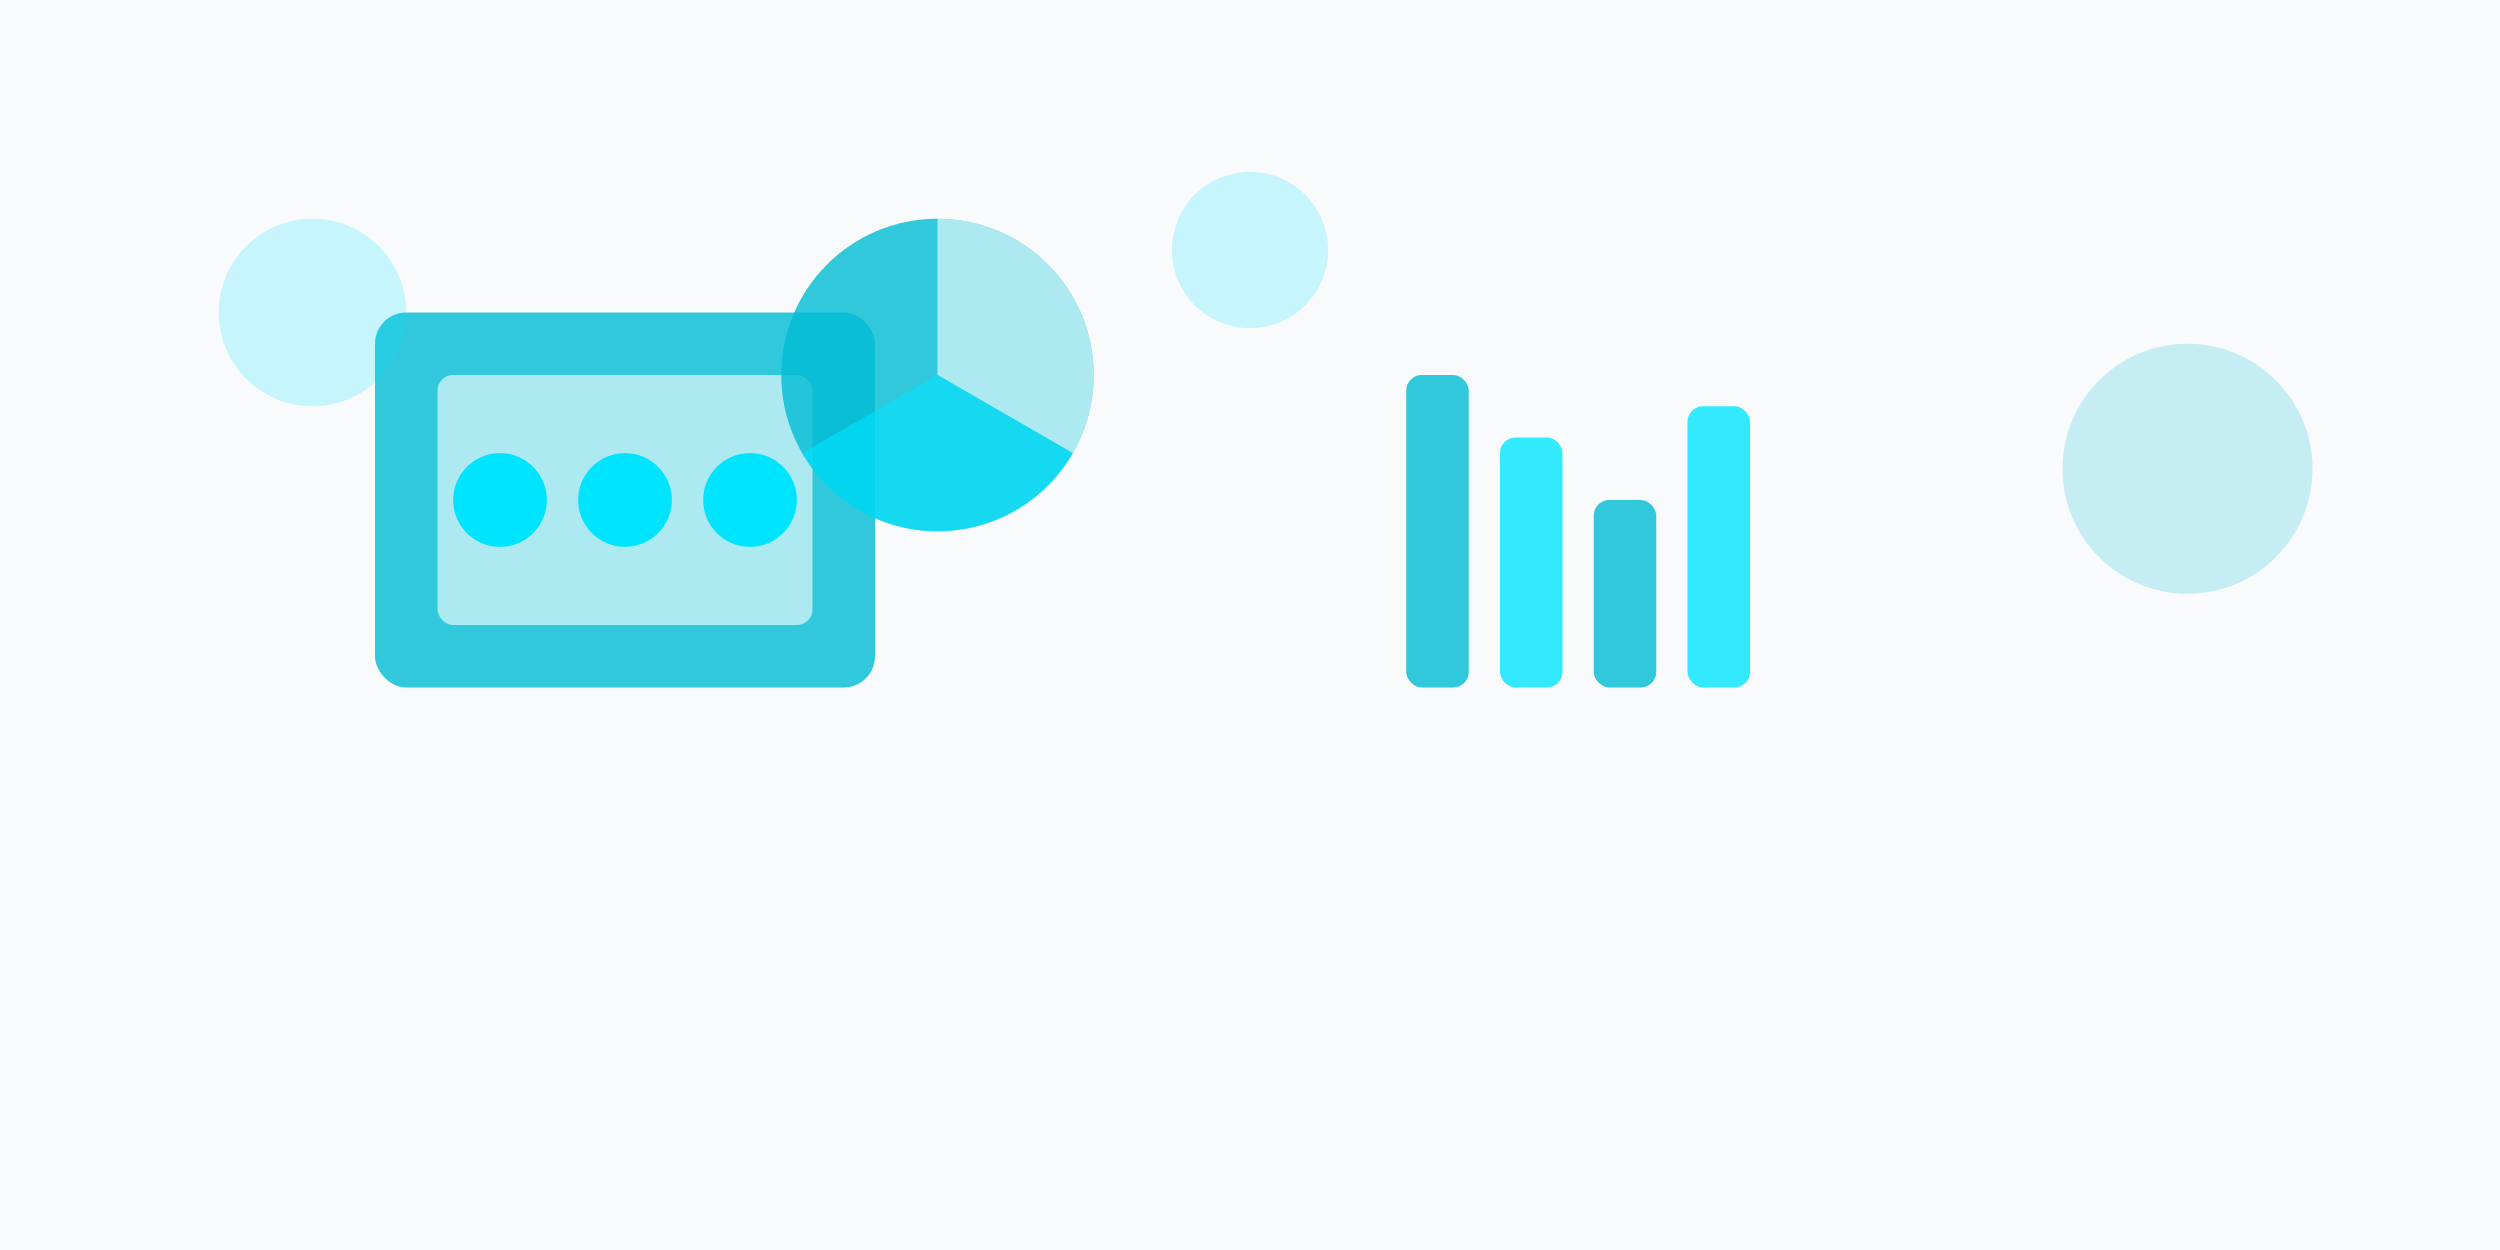 <?xml version="1.0" encoding="UTF-8"?>
<svg width="800" height="400" viewBox="0 0 800 400" xmlns="http://www.w3.org/2000/svg">
    <!-- Background -->
    <rect width="800" height="400" fill="#f8fafc"/>
    
    <!-- Admin Controls -->
    <g transform="translate(200, 200)">
        <!-- Control Panel -->
        <rect x="-80" y="-100" width="160" height="120" rx="10" fill="#00bcd4" opacity="0.8"/>
        <rect x="-60" y="-80" width="120" height="80" rx="5" fill="white" opacity="0.6"/>
        
        <!-- Control Buttons -->
        <circle cx="-40" cy="-40" r="15" fill="#00e5ff"/>
        <circle cx="0" cy="-40" r="15" fill="#00e5ff"/>
        <circle cx="40" cy="-40" r="15" fill="#00e5ff"/>
    </g>
    
    <!-- Statistics and Monitoring -->
    <g transform="translate(400, 200)">
        <!-- Pie Chart -->
        <g transform="translate(-100, -80)">
            <circle cx="0" cy="0" r="50" fill="#00bcd4" opacity="0.8"/>
            <path d="M0,0 L0,-50 A50,50 0 0,1 43.3,25 Z" fill="white" opacity="0.6"/>
            <path d="M0,0 L43.3,25 A50,50 0 0,1 -43.3,25 Z" fill="#00e5ff" opacity="0.6"/>
        </g>
        
        <!-- Activity Bars -->
        <g transform="translate(50, -80)">
            <rect x="0" y="0" width="20" height="100" rx="5" fill="#00bcd4" opacity="0.8"/>
            <rect x="30" y="20" width="20" height="80" rx="5" fill="#00e5ff" opacity="0.8"/>
            <rect x="60" y="40" width="20" height="60" rx="5" fill="#00bcd4" opacity="0.8"/>
            <rect x="90" y="10" width="20" height="90" rx="5" fill="#00e5ff" opacity="0.8"/>
        </g>
    </g>
    
    <!-- Decorative Elements -->
    <circle cx="100" cy="100" r="30" fill="#00e5ff" opacity="0.2"/>
    <circle cx="700" cy="150" r="40" fill="#00bcd4" opacity="0.2"/>
    <circle cx="400" cy="80" r="25" fill="#00e5ff" opacity="0.2"/>
</svg> 